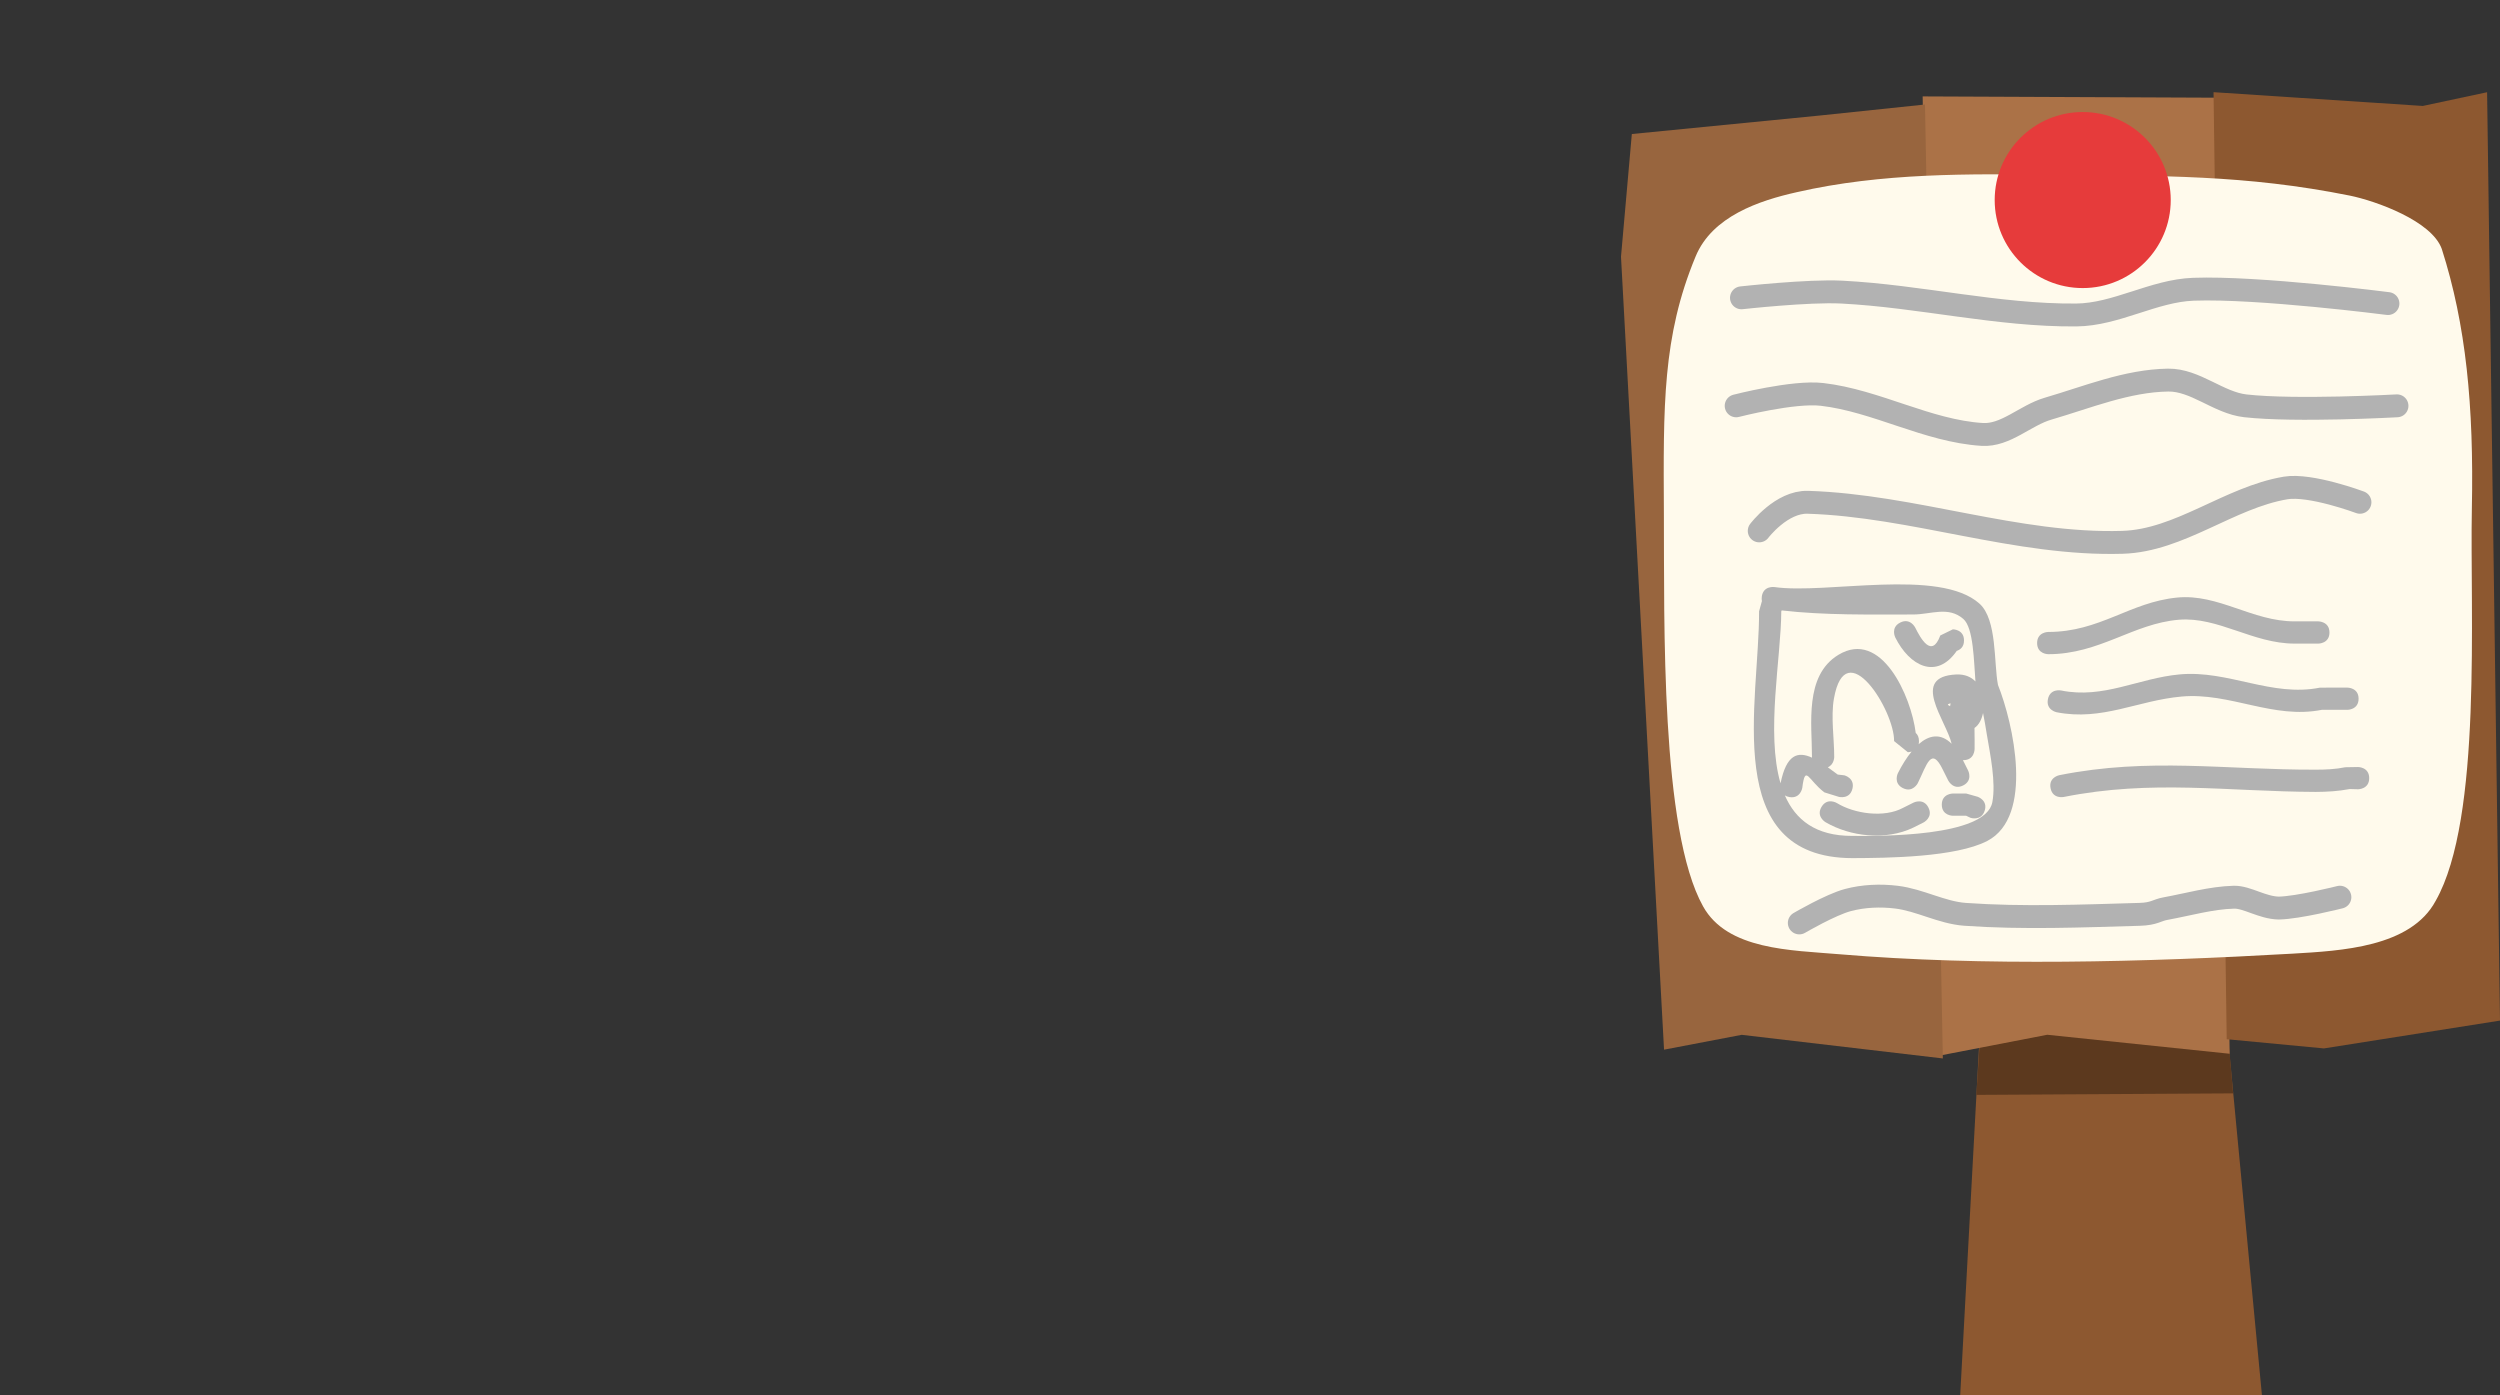 <svg version="1.1" xmlns="http://www.w3.org/2000/svg" xmlns:xlink="http://www.w3.org/1999/xlink" width="112.386" height="62.722" viewBox="0,0,112.386,62.722"><rect x="0" y="0" width="112.386" height="62.722" fill="#333333" stroke="none"/><g transform="translate(-148.547,-124.737)"><g data-paper-data="{&quot;isPaintingLayer&quot;:true}" fill-rule="nonzero" stroke-linejoin="miter" stroke-miterlimit="10" stroke-dasharray="" stroke-dashoffset="0" style="mix-blend-mode: normal"><g stroke-width="0" stroke-linecap="butt"><path d="M236.667,187.459l1.13,-20.931l10.55,1.1l1.884,19.832z" fill="#8d5830" stroke="#5c391e"/><path d="M237.391,173.957l0.359,-5.394l10.732,0.068l0.454,5.258z" fill="#5c391e" stroke="none"/></g><g data-paper-data="{&quot;index&quot;:null}" stroke="#5c391e" stroke-width="0" stroke-linecap="round"><path d="M248.18,129.129l0.599,42.979l-8.2,-0.854l-4.873,0.943l-0.727,-43.126z" fill="#ab7247"/><path d="M248.647,171.454l-0.592,-42.573l9.408,0.619l2.89,-0.617l0.58,41.734l-7.915,1.251z" data-paper-data="{&quot;index&quot;:null}" fill="#8d5830"/><path d="M223.353,171.924l-1.935,-35.647l0.487,-5.515l8.394,-0.826l4.785,-0.501l0.802,42.884l-9.043,-1.062z" data-paper-data="{&quot;index&quot;:null}" fill="#98653e"/></g><path d="M240.905,132.593c4.784,0.057 8.562,-0.009 13.275,0.937c1.167,0.239 3.679,1.133 4.135,2.395c1.092,3.41 1.446,7.071 1.353,11.674c-0.093,4.603 0.479,13.928 -1.625,17.632c-1.12,2.094 -4.258,2.248 -6.434,2.377c-6.648,0.382 -13.907,0.574 -20.393,0.025c-2.151,-0.183 -5.018,-0.185 -6.108,-2.15c-1.919,-3.429 -1.737,-12.791 -1.762,-17.647c-0.025,-4.856 -0.07,-7.966 1.426,-11.569c0.747,-1.81 2.868,-2.514 4.549,-2.89c3.816,-0.875 7.75,-0.829 11.583,-0.783z" data-paper-data="{&quot;index&quot;:null}" fill="#fffaec" stroke="#666666" stroke-width="0" stroke-linecap="round"/><path d="M226.595,142.981c0,0 2.57,-0.664 3.858,-0.514c2.455,0.285 4.734,1.644 7.202,1.8c1.056,0.067 1.942,-0.861 2.958,-1.157c1.775,-0.518 3.552,-1.259 5.401,-1.286c1.219,-0.018 2.261,1.021 3.472,1.157c2.256,0.254 6.816,0 6.816,0" fill="none" stroke="#b2b2b2" stroke-width="1.029" stroke-linecap="round"/><path d="M226.833,138.125c0,0 3.002,-0.334 4.501,-0.257c3.524,0.18 7.017,1.058 10.545,1.029c1.797,-0.014 3.476,-1.091 5.272,-1.157c2.918,-0.107 8.745,0.643 8.745,0.643" fill="none" stroke="#b2b2b2" stroke-width="1.029" stroke-linecap="round"/><path d="M254.638,147.317c0,0 -2.226,-0.832 -3.344,-0.643c-2.537,0.428 -4.758,2.366 -7.33,2.443c-4.746,0.142 -9.399,-1.651 -14.146,-1.8c-1.187,-0.037 -2.186,1.286 -2.186,1.286" fill="none" stroke="#b2b2b2" stroke-width="1.029" stroke-linecap="round"/><path d="M229.433,166.227c0,0 1.408,-0.823 2.186,-1.029c0.705,-0.187 1.462,-0.217 2.186,-0.129c1.052,0.128 2.03,0.697 3.086,0.772c2.606,0.184 5.233,0.075 7.844,0c0.653,-0.018 0.769,-0.187 1.157,-0.257c1.025,-0.186 2.046,-0.486 3.086,-0.514c0.579,-0.011 1.268,0.474 2.006,0.489c0.875,-0.013 2.752,-0.489 2.752,-0.489" fill="none" stroke="#b2b2b2" stroke-width="1.029" stroke-linecap="round"/><path d="M237.309,157.463c0.009,0.359 0.005,0.825 0.005,0.946c0,0 0,0.5 -0.5,0.5c-0.008,0 -0.016,-0 -0.025,-0l0.234,0.467c0,0 0.224,0.447 -0.224,0.671c-0.447,0.224 -0.671,-0.224 -0.671,-0.224l-0.238,-0.476c-0.526,-1.091 -0.724,-0.224 -1.129,0.595c0,0 -0.224,0.447 -0.671,0.224c-0.447,-0.224 -0.224,-0.671 -0.224,-0.671c0.181,-0.359 0.39,-0.697 0.617,-0.973c-0.093,0.03 -0.17,0.03 -0.17,0.03l-0.619,-0.5c0.025,-1.362 -2.178,-4.895 -2.704,-1.909c-0.143,0.809 0.013,1.797 0.013,2.623c0,0 0,0.347 -0.289,0.463c0.145,0.103 0.294,0.214 0.446,0.328l0.297,0.034c0,0 0.485,0.121 0.364,0.606c-0.121,0.485 -0.606,0.364 -0.606,0.364l-0.655,-0.204c-0.727,-0.548 -0.857,-1.289 -0.993,-0.199c0,0 -0.082,0.493 -0.575,0.411c-0.086,-0.014 -0.154,-0.041 -0.208,-0.075c0.479,1.098 1.387,1.825 3.029,1.82c1.171,0.005 6.006,0.07 6.299,-1.52c0.165,-0.896 -0.097,-2.136 -0.245,-3.017c-0.058,-0.344 -0.107,-0.669 -0.174,-0.988c-0.06,0.295 -0.193,0.547 -0.385,0.674zM236.496,155.058c0.376,-0.017 0.658,0.109 0.856,0.313c-0.072,-0.89 -0.082,-2.407 -0.544,-2.809c-0.677,-0.588 -1.459,-0.201 -2.256,-0.201c-1.914,0 -3.983,0.041 -5.91,-0.183l-0.019,0.04c-0.008,2.087 -0.695,5.466 -0.033,7.734c0.263,-1.298 0.769,-1.45 1.415,-1.155c-0.002,-0.019 -0.002,-0.031 -0.002,-0.031c0,-1.478 -0.351,-3.655 1.186,-4.59c1.928,-1.173 3.274,1.854 3.478,3.508c0.082,0.074 0.146,0.189 0.146,0.367c0,0.052 -0.005,0.099 -0.015,0.141c0.466,-0.408 0.983,-0.514 1.484,-0.019c-0.252,-1.063 -1.889,-3.021 0.213,-3.116zM236.213,156.481l0.022,-0.125c-0.014,0.003 -0.028,0.006 -0.043,0.01c-0.123,0.031 -0.09,0.068 0.021,0.115zM227.753,151.758c-0.013,-0.059 -0.016,-0.127 -0.005,-0.206c0.071,-0.495 0.566,-0.424 0.566,-0.424c2.322,0.335 7.424,-0.87 9.221,0.747c0.797,0.717 0.638,2.672 0.83,3.654c0.687,1.724 1.636,5.909 -0.481,7.012c-1.411,0.735 -4.481,0.767 -6.069,0.773c-5.953,-0.016 -4.172,-7.043 -4.19,-11.095z" fill="#b2b2b2" stroke="none" stroke-width="0.5" stroke-linecap="butt"/><path d="M236.838,153.528c0,0.301 -0.181,0.421 -0.325,0.468c-0.914,1.319 -2.124,0.68 -2.765,-0.602c0,0 -0.224,-0.447 0.224,-0.671c0.447,-0.224 0.671,0.224 0.671,0.224c0.24,0.479 0.742,1.41 1.129,0.357l0.566,-0.276c0,0 0.5,0 0.5,0.5z" fill="#b2b2b2" stroke="none" stroke-width="0.5" stroke-linecap="butt"/><path d="M235.238,161.042c0.224,0.447 -0.224,0.671 -0.224,0.671l-0.476,0.238c-1.206,0.572 -2.801,0.408 -3.933,-0.257c0,0 -0.429,-0.257 -0.171,-0.686c0.257,-0.429 0.686,-0.172 0.686,-0.172c0.791,0.488 2.129,0.675 2.972,0.22l0.476,-0.238c0,0 0.447,-0.224 0.671,0.224z" fill="#b2b2b2" stroke="none" stroke-width="0.5" stroke-linecap="butt"/><path d="M237.765,161.186c-0.158,0.474 -0.632,0.316 -0.632,0.316l-0.199,-0.093c-0.198,0 -0.397,0 -0.595,0c0,0 -0.5,0 -0.5,-0.5c0,-0.5 0.5,-0.5 0.5,-0.5c0.198,0 0.397,0 0.595,0l0.515,0.145c0,0 0.474,0.158 0.316,0.632z" fill="#b2b2b2" stroke="none" stroke-width="0.5" stroke-linecap="butt"/><path d="M253.267,153.17c0,0.5 -0.5,0.5 -0.5,0.5c-0.198,0 -0.873,0 -1.071,0c-1.873,0 -3.436,-1.217 -5.197,-1.073c-2.06,0.169 -3.557,1.549 -5.875,1.549c0,0 -0.5,0 -0.5,-0.5c0,-0.5 0.5,-0.5 0.5,-0.5c2.328,0 3.665,-1.337 5.792,-1.546c1.855,-0.182 3.375,1.07 5.279,1.07c0.198,0 0.397,0 0.595,0h0.476c0,0 0.5,0 0.5,0.5z" fill="#b2b2b2" stroke="none" stroke-width="0.5" stroke-linecap="butt"/><path d="M254.576,156.147c0,0.5 -0.5,0.5 -0.5,0.5h-0.595c-0.182,-0.001 -0.364,-0.002 -0.546,-0.002c-2.203,0.441 -4.129,-0.791 -6.318,-0.595c-1.983,0.178 -3.566,1.108 -5.615,0.706c0,0 -0.49,-0.098 -0.392,-0.588c0.098,-0.49 0.588,-0.392 0.588,-0.392c1.914,0.391 3.471,-0.551 5.337,-0.722c2.184,-0.2 4.132,1.03 6.301,0.596c0.215,-0.001 0.43,-0.002 0.645,-0.002h0.595c0,0 0.5,0 0.5,0.5z" fill="#b2b2b2" stroke="none" stroke-width="0.5" stroke-linecap="butt"/><path d="M255.053,159.718c0,0.5 -0.5,0.5 -0.5,0.5l-0.378,-0.01c-0.501,0.098 -1.016,0.127 -1.527,0.129c-3.973,-0.015 -7.357,-0.566 -11.331,0.228c0,0 -0.49,0.098 -0.588,-0.392c-0.098,-0.49 0.392,-0.588 0.392,-0.588c4.044,-0.809 7.497,-0.235 11.527,-0.248c0.445,0.001 0.895,-0.02 1.331,-0.109l0.574,-0.01c0,0 0.5,0 0.5,0.5z" fill="#b2b2b2" stroke="none" stroke-width="0.5" stroke-linecap="butt"/><path d="M238.217,133.73c0,-2.186 1.772,-3.957 3.957,-3.957c2.186,0 3.957,1.772 3.957,3.957c0,2.186 -1.772,3.957 -3.957,3.957c-2.186,0 -3.957,-1.772 -3.957,-3.957z" fill="#e63b3b" stroke="none" stroke-width="0" stroke-linecap="butt"/><path d="M148.547,125.018c0,0 3.838,-0.237 5.756,-0.182c4.506,0.128 8.973,0.75 13.484,0.73c2.298,-0.01 4.445,-0.774 6.742,-0.821c3.731,-0.076 11.182,0.456 11.182,0.456" fill="none" stroke="#91804e" stroke-width="0" stroke-linecap="round"/></g></g></svg>